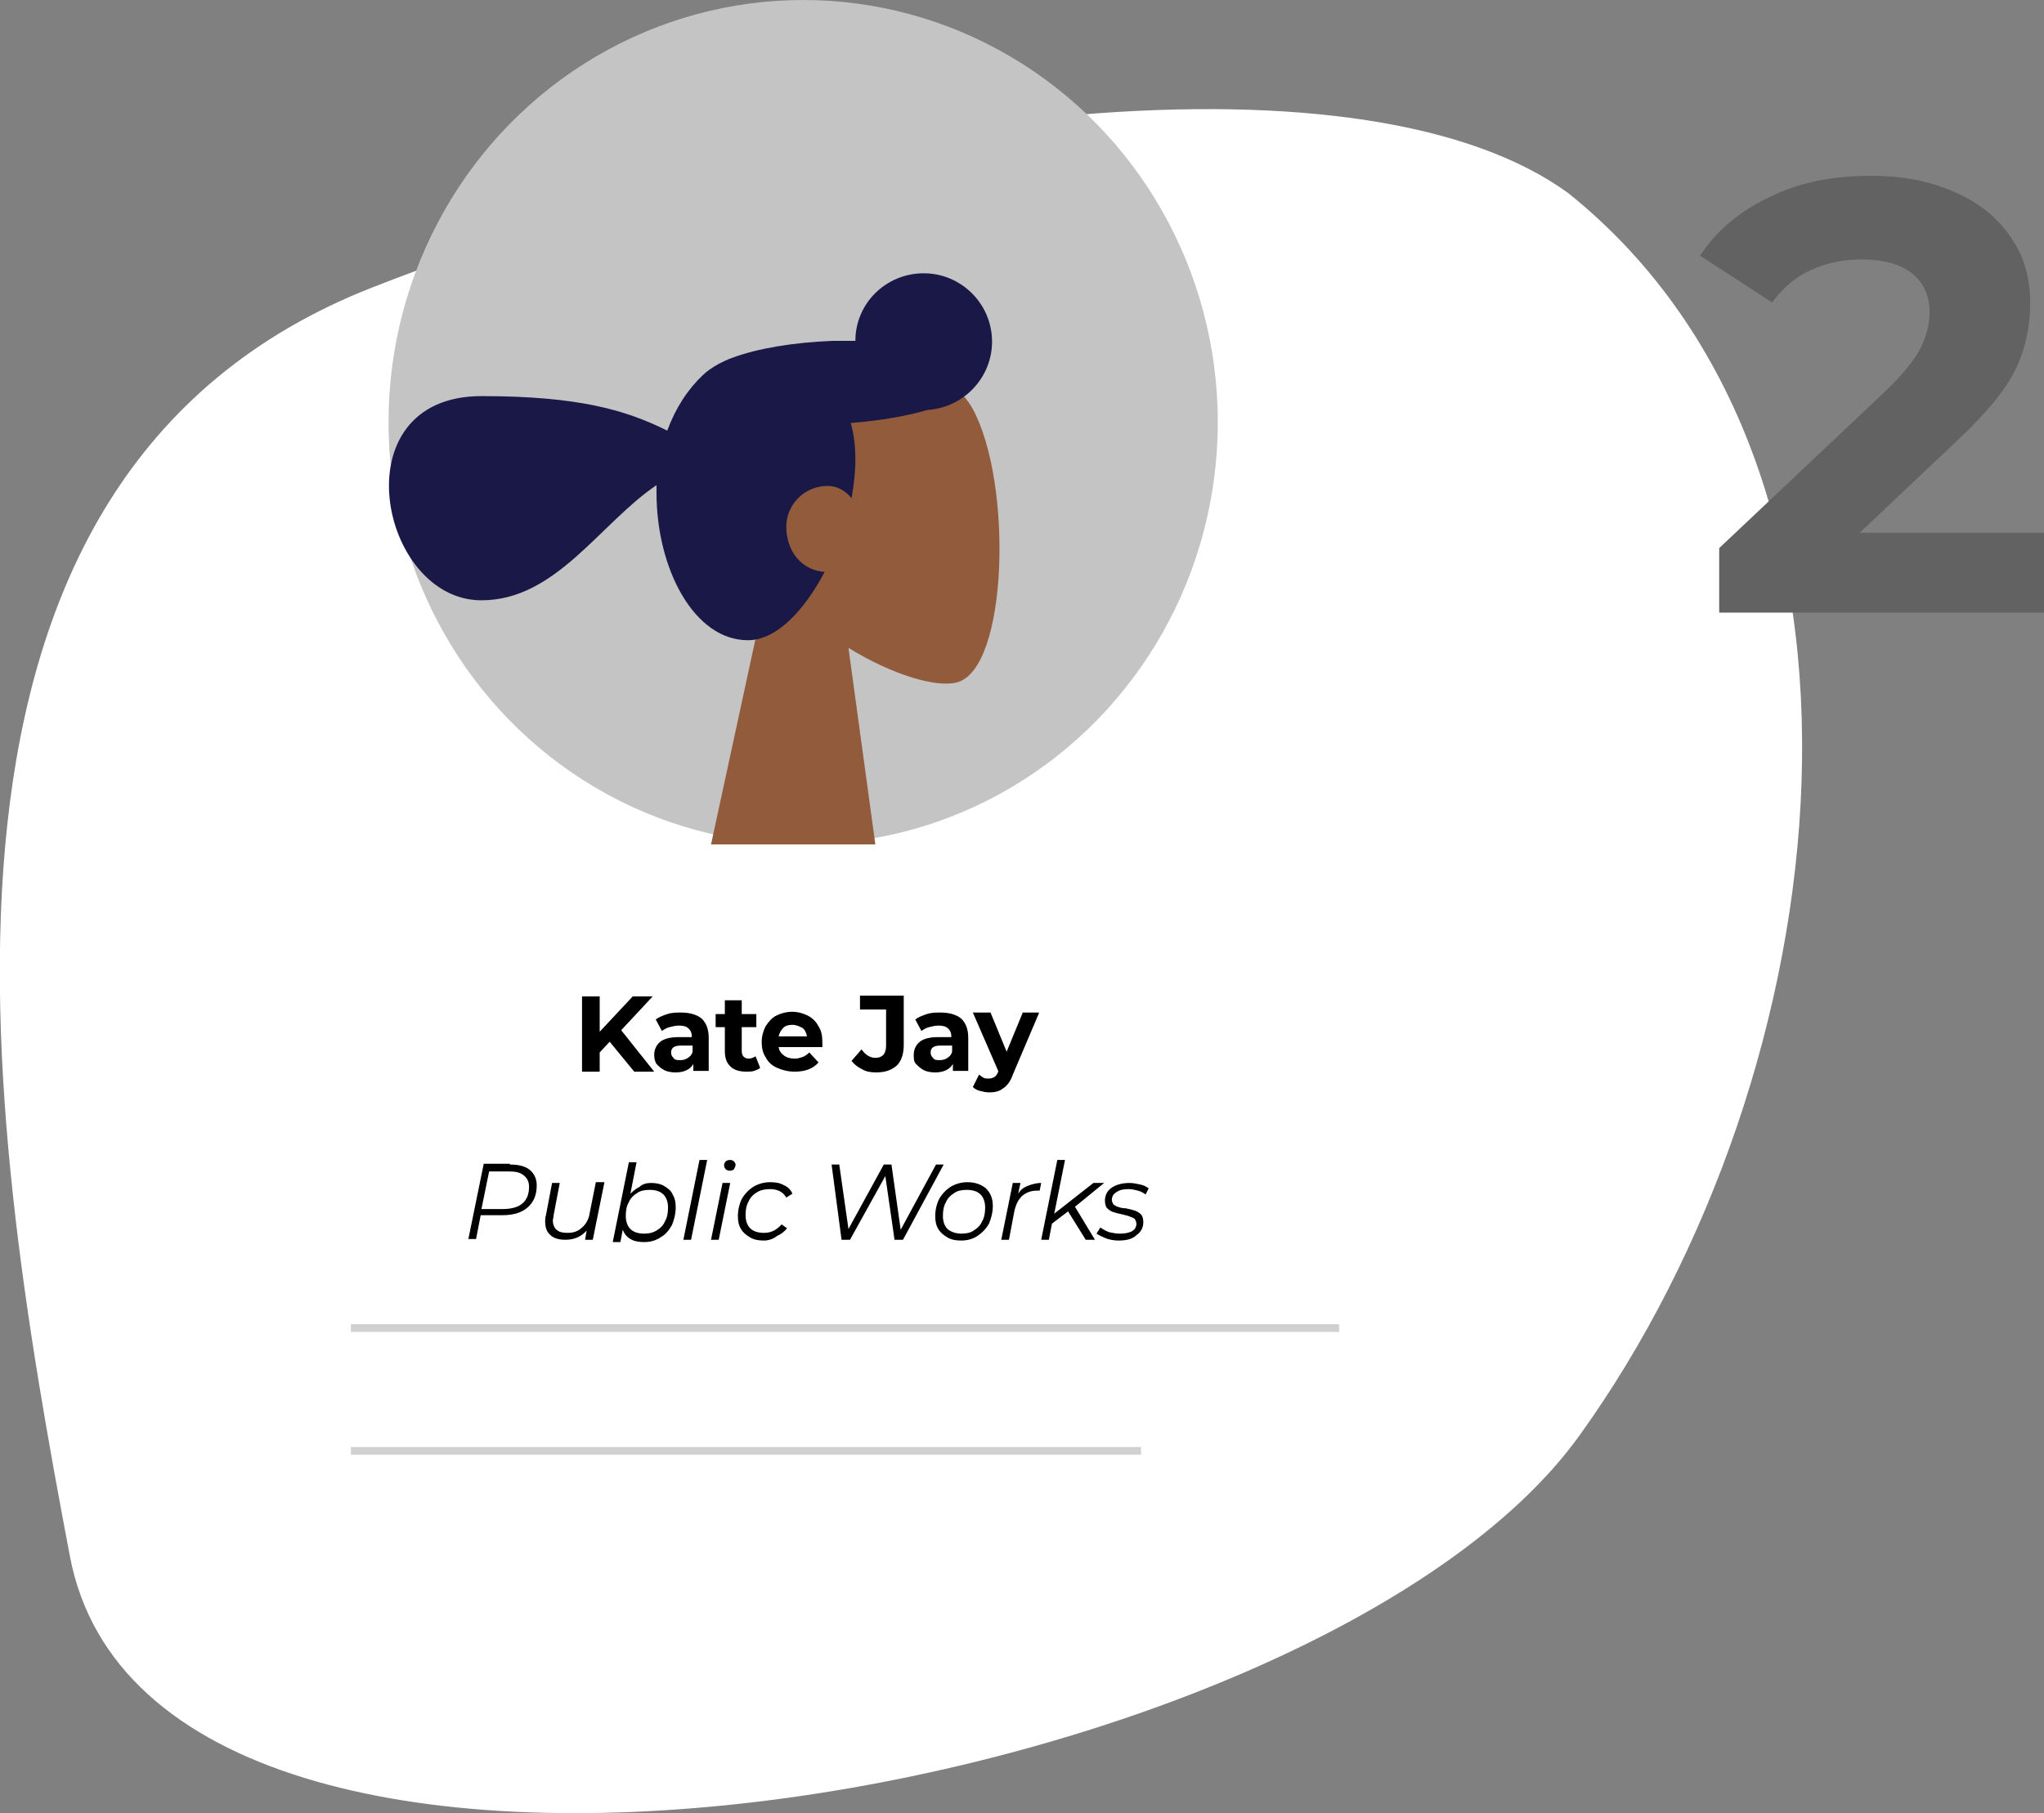 <?xml version="1.0" encoding="utf-8"?>
<!-- Generator: Adobe Illustrator 24.0.0, SVG Export Plug-In . SVG Version: 6.00 Build 0)  -->
<svg version="1.1" id="Layer_1" xmlns="http://www.w3.org/2000/svg" xmlns:xlink="http://www.w3.org/1999/xlink" x="0px" y="0px"
	 viewBox="0 0 266.2 236.2" style="enable-background:new 0 0 266.2 236.2;" xml:space="preserve">
<rect x="0" y="0" width="266.2" height="236.2" fill="#808080" stroke="none"/>
<style type="text/css">
	.st0{fill:#FFFFFF;}
	.st1{fill:#C4C4C4;}
	.st2{fill-rule:evenodd;clip-rule:evenodd;fill:#915B3C;}
	.st3{fill-rule:evenodd;clip-rule:evenodd;fill:#191847;}
	.st4{fill:none;stroke:#D0D0D0;}
	.st5{fill:none;}
	.st6{fill:#626262;}
</style>
<g>
	<path class="st0" d="M9.1,202.7C20.1,261,171.2,235,205.7,187c34.1-47.4,43.5-125.7-1.4-161.8C178.5,6.3,111.9,12.7,48.6,37.4
		C-14.7,62.1-2,144.3,9.1,202.7z"/>
	<ellipse class="st1" cx="104.6" cy="55" rx="54" ry="55"/>
	<path class="st2" d="M100,75.8c-4.1-4.8-6.9-10.7-6.4-17.3c1.3-19,27.9-14.8,33.1-5.2c5.2,9.6,4.6,33.9-2.1,35.6
		c-2.7,0.7-8.4-1-14.1-4.5L114,110H92.6L100,75.8z"/>
	<path class="st3" d="M107.4,74.5c-2.7,5.1-6.3,8.9-10,8.9c-7,0-11.9-9.3-11.9-19.2c0-0.3,0-0.7,0-1c-7.4,5-13.1,15-22.8,15
		c-13.3,0-18.6-26.6,0-26.6c12.6,0,18.8,1.8,24.2,4.5c1.1-3,2.7-5.4,4.6-7.2c0.5-0.5,1.2-1,2.1-1.5c0.6-0.3,1.2-0.6,1.8-0.8
		c3.2-1.2,7.9-2,13.1-2.2c1,0,1.9,0,2.9,0c0-4.9,4-8.8,8.9-8.8c4.9,0,8.9,4,8.9,8.9c0,4.7-3.7,8.6-8.4,8.9c-2.7,0.8-6.2,1.4-10,1.7
		c0.4,1.4,0.6,3,0.6,4.8c0,1.6-0.2,3.3-0.5,5c-0.8-1-1.9-1.6-3.1-1.6c-3.2,0-5.4,2.6-5.4,5.3C102.4,71.8,104.4,74.3,107.4,74.5z"/>
	<path d="M79.4,135.7l-1.3,1.4v2.5h-2.3v-9.8h2.3v4.6l4.3-4.6H85l-4.1,4.4l4.3,5.4h-2.6L79.4,135.7z M88.7,131.9
		c1.2,0,2.1,0.3,2.7,0.8c0.6,0.6,0.9,1.4,0.9,2.5v4.3h-2v-0.9c-0.4,0.7-1.2,1.1-2.3,1.1c-0.6,0-1.1-0.1-1.5-0.3
		c-0.4-0.2-0.7-0.5-1-0.8c-0.2-0.3-0.3-0.7-0.3-1.2c0-0.7,0.3-1.3,0.8-1.7c0.5-0.4,1.3-0.6,2.4-0.6h1.7c0-0.5-0.1-0.8-0.4-1.1
		c-0.3-0.3-0.7-0.4-1.3-0.4c-0.4,0-0.8,0.1-1.2,0.2c-0.4,0.1-0.7,0.3-1,0.5l-0.8-1.5c0.4-0.3,0.9-0.5,1.5-0.7
		C87.5,131.9,88.1,131.9,88.7,131.9z M88.6,138.1c0.4,0,0.7-0.1,1-0.3c0.3-0.2,0.5-0.4,0.6-0.8v-0.8h-1.5c-0.9,0-1.3,0.3-1.3,0.9
		c0,0.3,0.1,0.5,0.3,0.7C87.9,138.1,88.2,138.1,88.6,138.1z M99,139.1c-0.2,0.2-0.5,0.3-0.8,0.4c-0.3,0.1-0.6,0.1-1,0.1
		c-0.9,0-1.6-0.2-2.1-0.7c-0.5-0.5-0.7-1.1-0.7-2v-3.1h-1.2v-1.7h1.2v-1.8h2.2v1.8h1.9v1.7h-1.9v3.1c0,0.3,0.1,0.6,0.2,0.7
		c0.2,0.2,0.4,0.3,0.7,0.3c0.3,0,0.6-0.1,0.9-0.3L99,139.1z M107.1,135.8c0,0,0,0.2,0,0.6h-5.7c0.1,0.5,0.3,0.8,0.7,1.1
		c0.4,0.3,0.9,0.4,1.4,0.4c0.4,0,0.7-0.1,1-0.2c0.3-0.1,0.6-0.3,0.9-0.6l1.2,1.3c-0.7,0.8-1.7,1.2-3.1,1.2c-0.9,0-1.6-0.2-2.3-0.5
		c-0.7-0.3-1.2-0.8-1.5-1.4c-0.4-0.6-0.5-1.3-0.5-2c0-0.7,0.2-1.4,0.5-2c0.4-0.6,0.8-1.1,1.4-1.4c0.6-0.3,1.3-0.5,2.1-0.5
		c0.7,0,1.4,0.2,2,0.5c0.6,0.3,1.1,0.8,1.4,1.4C107,134.3,107.1,135,107.1,135.8z M103.2,133.5c-0.5,0-0.9,0.1-1.2,0.4
		c-0.3,0.3-0.5,0.7-0.6,1.1h3.7c-0.1-0.5-0.3-0.9-0.6-1.1C104.1,133.7,103.7,133.5,103.2,133.5z M114.1,139.7
		c-0.7,0-1.3-0.1-1.8-0.4c-0.6-0.3-1-0.6-1.4-1.1l1.3-1.5c0.5,0.7,1.1,1.1,1.8,1.1c0.9,0,1.4-0.5,1.4-1.6v-4.7h-3.4v-1.8h5.7v6.4
		c0,1.2-0.3,2.1-0.9,2.7C116.1,139.4,115.3,139.7,114.1,139.7z M122.5,131.9c1.2,0,2.1,0.3,2.7,0.8c0.6,0.6,0.9,1.4,0.9,2.5v4.3h-2
		v-0.9c-0.4,0.7-1.2,1.1-2.3,1.1c-0.6,0-1.1-0.1-1.5-0.3c-0.4-0.2-0.7-0.5-1-0.8s-0.3-0.7-0.3-1.2c0-0.7,0.3-1.3,0.8-1.7
		c0.5-0.4,1.3-0.6,2.4-0.6h1.7c0-0.5-0.1-0.8-0.4-1.1c-0.3-0.3-0.7-0.4-1.3-0.4c-0.4,0-0.8,0.1-1.2,0.2c-0.4,0.1-0.7,0.3-1,0.5
		l-0.8-1.5c0.4-0.3,0.9-0.5,1.5-0.7C121.3,131.9,121.9,131.9,122.5,131.9z M122.4,138.1c0.4,0,0.7-0.1,1-0.3
		c0.3-0.2,0.5-0.4,0.6-0.8v-0.8h-1.5c-0.9,0-1.3,0.3-1.3,0.9c0,0.3,0.1,0.5,0.3,0.7C121.7,138.1,122,138.1,122.4,138.1z M135.3,132
		l-3.4,8c-0.3,0.9-0.8,1.5-1.3,1.8c-0.5,0.4-1.1,0.5-1.8,0.5c-0.4,0-0.8-0.1-1.2-0.2c-0.4-0.1-0.7-0.3-0.9-0.5l0.8-1.6
		c0.2,0.1,0.4,0.3,0.6,0.4c0.2,0.1,0.4,0.1,0.7,0.1c0.3,0,0.5-0.1,0.7-0.2c0.2-0.1,0.4-0.4,0.5-0.7l0-0.1l-3.3-7.6h2.3l2.1,5.1
		l2.1-5.1H135.3z M66.4,151.7c1.1,0,2,0.2,2.6,0.7c0.6,0.5,0.9,1.2,0.9,2c0,1.3-0.4,2.2-1.2,2.9c-0.8,0.7-1.9,1-3.3,1h-2.8l-0.6,3.1
		h-1l2-9.8H66.4z M65.4,157.5c1.1,0,2-0.2,2.6-0.7c0.6-0.5,0.9-1.2,0.9-2.2c0-0.6-0.2-1.1-0.7-1.5s-1.1-0.5-1.9-0.5h-2.6l-1,4.9
		H65.4z M78.7,154.1l-1.5,7.4h-1l0.2-1.2c-0.7,0.8-1.6,1.2-2.8,1.2c-0.8,0-1.5-0.2-1.9-0.6c-0.5-0.4-0.7-1-0.7-1.8
		c0-0.3,0-0.5,0.1-0.8l0.8-4.2h1l-0.8,4.2c0,0.3-0.1,0.5-0.1,0.7c0,0.5,0.2,1,0.5,1.2c0.3,0.3,0.8,0.4,1.4,0.4
		c0.8,0,1.4-0.2,1.9-0.7c0.5-0.4,0.9-1.1,1-1.9l0.8-4H78.7z M84.8,154.1c0.6,0,1.2,0.1,1.7,0.4c0.5,0.3,0.9,0.6,1.1,1.1
		c0.3,0.5,0.4,1,0.4,1.7c0,0.8-0.2,1.6-0.5,2.3c-0.4,0.7-0.8,1.2-1.5,1.6c-0.6,0.4-1.3,0.6-2.1,0.6c-0.7,0-1.3-0.1-1.8-0.4
		c-0.5-0.3-0.8-0.7-1-1.2l-0.3,1.6h-1l2.1-10.4h1l-0.8,4.1c0.4-0.4,0.8-0.7,1.2-0.9C83.7,154.2,84.3,154.1,84.8,154.1z M83.9,160.7
		c0.6,0,1.1-0.1,1.6-0.4c0.5-0.3,0.9-0.7,1.1-1.2c0.3-0.5,0.4-1.1,0.4-1.8c0-0.7-0.2-1.3-0.6-1.7c-0.4-0.4-1-0.6-1.8-0.6
		c-0.6,0-1.2,0.1-1.6,0.4c-0.5,0.3-0.9,0.7-1.1,1.2c-0.3,0.5-0.4,1.1-0.4,1.8c0,0.7,0.2,1.3,0.6,1.7
		C82.5,160.5,83.1,160.7,83.9,160.7z M91.1,151.1h1l-2.1,10.4h-1L91.1,151.1z M94.1,154.1h1l-1.5,7.4h-1L94.1,154.1z M95,152.5
		c-0.2,0-0.4-0.1-0.5-0.2c-0.1-0.1-0.2-0.3-0.2-0.5c0-0.2,0.1-0.4,0.2-0.5c0.1-0.1,0.3-0.2,0.6-0.2c0.2,0,0.4,0.1,0.5,0.2
		c0.1,0.1,0.2,0.3,0.2,0.4c0,0.2-0.1,0.4-0.2,0.6C95.4,152.5,95.2,152.5,95,152.5z M99.5,161.6c-0.7,0-1.3-0.1-1.8-0.4
		c-0.5-0.3-0.9-0.6-1.2-1.1c-0.3-0.5-0.4-1-0.4-1.7c0-0.8,0.2-1.6,0.5-2.2c0.4-0.7,0.9-1.2,1.5-1.6c0.7-0.4,1.4-0.6,2.2-0.6
		c0.7,0,1.3,0.1,1.8,0.4c0.5,0.2,0.9,0.6,1.1,1.1l-0.8,0.5c-0.4-0.7-1.1-1.1-2.1-1.1c-0.6,0-1.2,0.1-1.7,0.4
		c-0.5,0.3-0.9,0.7-1.1,1.2c-0.3,0.5-0.4,1.1-0.4,1.8c0,0.7,0.2,1.3,0.6,1.7c0.4,0.4,1,0.6,1.8,0.6c0.5,0,0.9-0.1,1.3-0.3
		c0.4-0.2,0.7-0.5,1-0.8l0.7,0.5c-0.3,0.4-0.8,0.8-1.3,1C100.7,161.4,100.1,161.6,99.5,161.6z M122.9,151.7l-5.3,9.8h-1.1l-1.2-8.3
		l-4.6,8.3h-1.1l-1.3-9.8h1l1.2,8.4l4.6-8.4h1l1.2,8.5l4.6-8.5H122.9z M125.2,161.6c-0.7,0-1.3-0.1-1.8-0.4
		c-0.5-0.3-0.9-0.6-1.2-1.1c-0.3-0.5-0.4-1-0.4-1.7c0-0.8,0.2-1.6,0.5-2.2c0.4-0.7,0.9-1.2,1.5-1.6c0.7-0.4,1.4-0.6,2.2-0.6
		c1,0,1.8,0.3,2.4,0.8c0.6,0.6,0.9,1.3,0.9,2.3c0,0.8-0.2,1.6-0.5,2.3c-0.4,0.7-0.9,1.2-1.5,1.6C126.7,161.4,126,161.6,125.2,161.6z
		 M125.2,160.7c0.6,0,1.2-0.1,1.6-0.4c0.5-0.3,0.9-0.7,1.1-1.2c0.3-0.5,0.4-1.1,0.4-1.8c0-0.7-0.2-1.3-0.6-1.7
		c-0.4-0.4-1-0.6-1.8-0.6c-0.6,0-1.2,0.1-1.6,0.4c-0.5,0.3-0.9,0.7-1.1,1.2c-0.3,0.5-0.4,1.1-0.4,1.8c0,0.7,0.2,1.3,0.6,1.7
		C123.9,160.5,124.5,160.7,125.2,160.7z M132.6,155.5c0.3-0.5,0.7-0.8,1.2-1c0.5-0.2,1.1-0.4,1.8-0.4l-0.2,1l-0.3,0
		c-0.8,0-1.4,0.2-2,0.7c-0.5,0.5-0.8,1.1-1,2l-0.7,3.7h-1l1.5-7.4h1L132.6,155.5z M140,157.2l2.6,4.3h-1.2l-2.3-3.7l-2.1,1.6
		l-0.4,2.1h-1l2.1-10.4h1l-1.4,7l5.1-4h1.4L140,157.2z M145.7,161.6c-0.6,0-1.2-0.1-1.7-0.3c-0.5-0.2-0.9-0.4-1.2-0.6l0.5-0.8
		c0.3,0.2,0.6,0.4,1.1,0.6c0.5,0.1,0.9,0.2,1.4,0.2c0.7,0,1.2-0.1,1.6-0.3c0.4-0.2,0.6-0.6,0.6-1c0-0.2-0.1-0.4-0.2-0.6
		c-0.1-0.1-0.3-0.2-0.6-0.3c-0.2-0.1-0.6-0.2-1-0.3c-0.5-0.1-0.9-0.2-1.2-0.3c-0.3-0.1-0.6-0.3-0.8-0.5c-0.2-0.2-0.3-0.6-0.3-1
		c0-0.7,0.3-1.3,0.9-1.7c0.6-0.4,1.4-0.6,2.3-0.6c0.5,0,0.9,0.1,1.4,0.2c0.5,0.1,0.8,0.3,1.1,0.5l-0.4,0.8c-0.3-0.2-0.6-0.4-1-0.5
		c-0.4-0.1-0.8-0.2-1.2-0.2c-0.7,0-1.2,0.1-1.6,0.4c-0.4,0.2-0.6,0.6-0.6,1c0,0.2,0.1,0.4,0.2,0.6c0.2,0.1,0.4,0.3,0.6,0.3
		c0.2,0.1,0.6,0.2,1,0.2c0.5,0.1,0.9,0.2,1.2,0.3c0.3,0.1,0.6,0.3,0.8,0.5c0.2,0.2,0.3,0.6,0.3,1c0,0.7-0.3,1.3-0.9,1.7
		C147.5,161.4,146.7,161.6,145.7,161.6z"/>
	<path class="st4" d="M45.7,173h128.7 M45.7,189h102.9"/>
	<rect x="150.3" y="128" class="st5" width="73.3" height="70"/>
	<path class="st6" d="M266.2,69.2v10.6h-42.3v-8.4L245.5,51c2.3-2.2,3.8-4.1,4.6-5.6c0.8-1.6,1.2-3.2,1.2-4.7c0-2.2-0.8-3.9-2.3-5.1
		c-1.5-1.2-3.7-1.8-6.6-1.8c-2.5,0-4.7,0.5-6.6,1.4c-2,0.9-3.6,2.3-5,4.2l-9.4-6.1c2.2-3.3,5.2-5.8,9-7.6c3.8-1.9,8.2-2.8,13.2-2.8
		c4.2,0,7.8,0.7,10.9,2.1c3.1,1.3,5.6,3.3,7.3,5.8c1.8,2.5,2.6,5.4,2.6,8.7c0,3-0.6,5.9-1.9,8.6c-1.3,2.7-3.8,5.7-7.4,9.1
		l-12.9,12.2H266.2z"/>
</g>
</svg>
